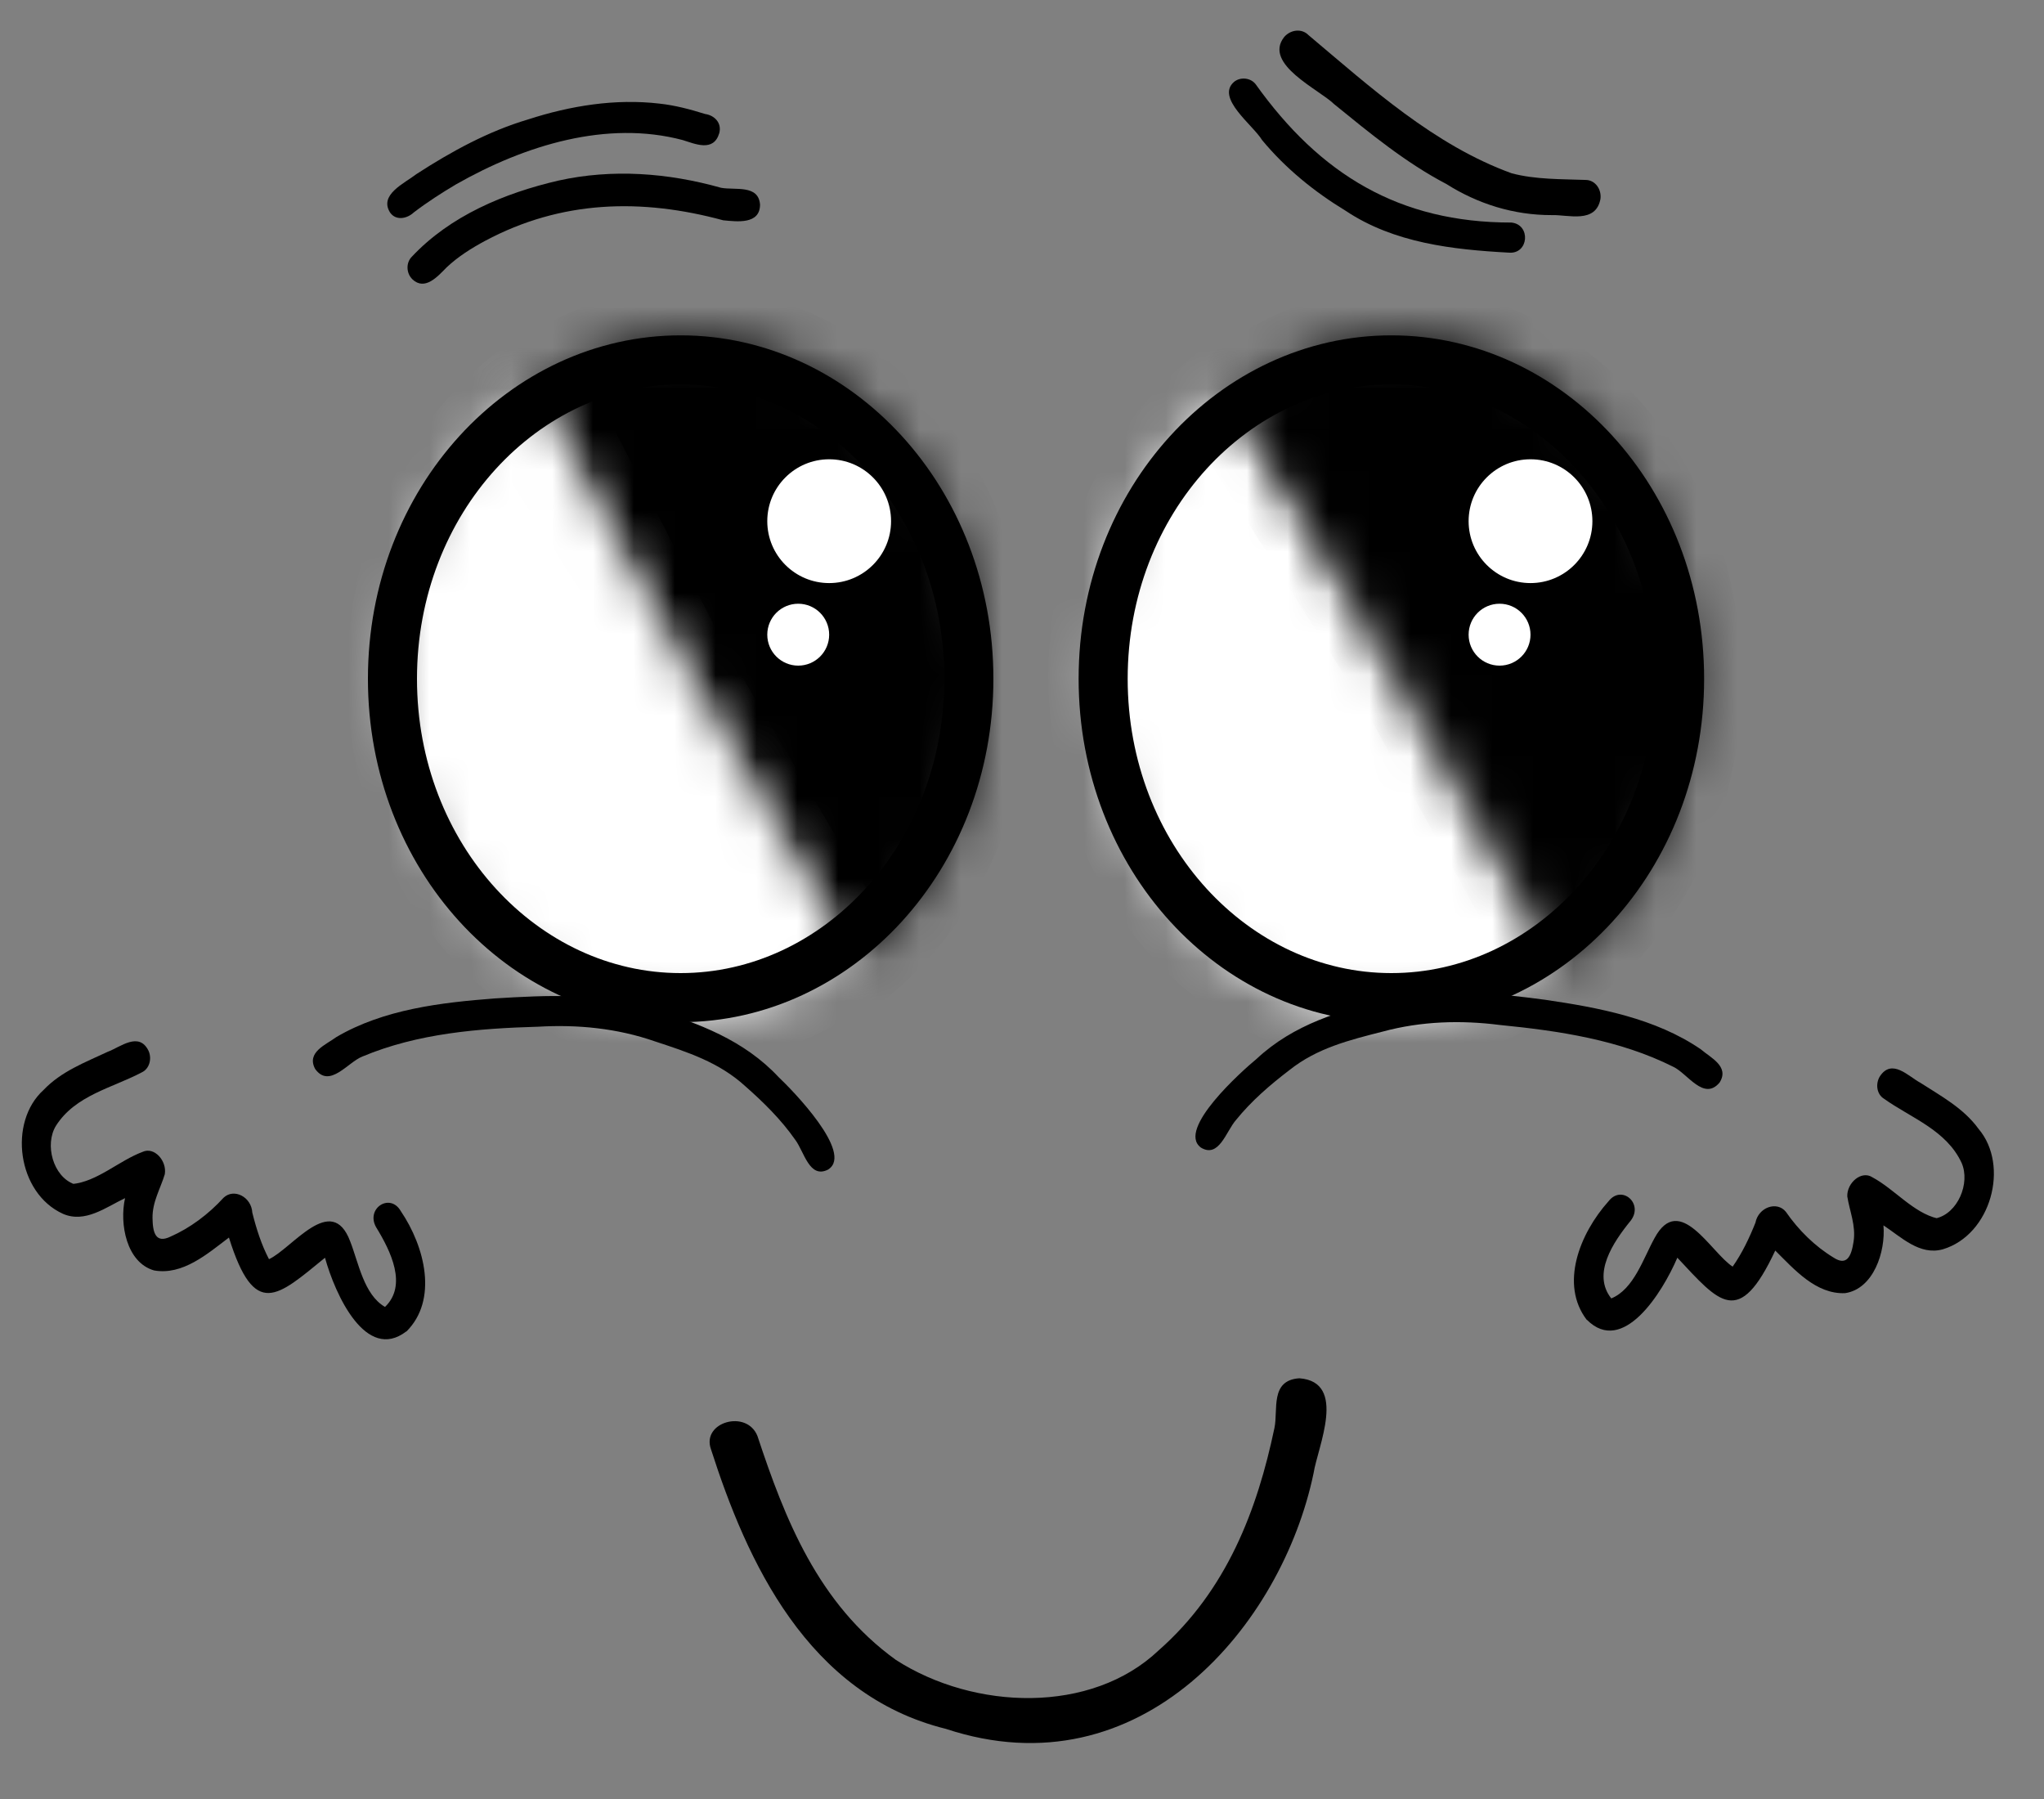 <svg width="50" height="44" viewBox="0 0 50 44" fill="none" xmlns="http://www.w3.org/2000/svg">
<rect x="0" y="0" width="50" height="44" fill="#808080" stroke="none"/>
<mask id="path-1-inside-1_370_768" fill="white">
<path d="M30.274 9.391C29.461 9.965 28.755 10.726 28.198 11.628C27.64 12.53 27.241 13.556 27.026 14.643C26.812 15.73 26.784 16.857 26.947 17.957C27.109 19.057 27.457 20.107 27.97 21.045C28.484 21.983 29.152 22.79 29.935 23.417C30.718 24.045 31.601 24.48 32.53 24.698C33.459 24.915 34.416 24.91 35.343 24.683C36.27 24.456 37.15 24.012 37.928 23.377L33.907 16.532L30.274 9.391Z"/>
</mask>
<path d="M30.274 9.391C29.461 9.965 28.755 10.726 28.198 11.628C27.64 12.53 27.241 13.556 27.026 14.643C26.812 15.73 26.784 16.857 26.947 17.957C27.109 19.057 27.457 20.107 27.97 21.045C28.484 21.983 29.152 22.79 29.935 23.417C30.718 24.045 31.601 24.48 32.53 24.698C33.459 24.915 34.416 24.91 35.343 24.683C36.27 24.456 37.15 24.012 37.928 23.377L33.907 16.532L30.274 9.391Z" fill="white" stroke="white" stroke-width="2.4" mask="url(#path-1-inside-1_370_768)"/>
<mask id="path-2-inside-2_370_768" fill="white">
<path d="M38.198 23.57C38.992 22.97 39.672 22.187 40.2 21.267C40.728 20.347 41.093 19.309 41.272 18.215C41.451 17.122 41.441 15.994 41.243 14.9C41.045 13.807 40.662 12.768 40.118 11.848C39.575 10.927 38.88 10.143 38.077 9.541C37.273 8.939 36.377 8.533 35.441 8.346C34.506 8.159 33.55 8.195 32.63 8.453C31.711 8.71 30.847 9.183 30.089 9.844L34.333 16.553L38.198 23.57Z"/>
</mask>
<path d="M38.198 23.57C38.992 22.97 39.672 22.187 40.2 21.267C40.728 20.347 41.093 19.309 41.272 18.215C41.451 17.122 41.441 15.994 41.243 14.9C41.045 13.807 40.662 12.768 40.118 11.848C39.575 10.927 38.88 10.143 38.077 9.541C37.273 8.939 36.377 8.533 35.441 8.346C34.506 8.159 33.55 8.195 32.63 8.453C31.711 8.71 30.847 9.183 30.089 9.844L34.333 16.553L38.198 23.57Z" fill="black" stroke="black" stroke-width="2.4" mask="url(#path-2-inside-2_370_768)"/>
<mask id="path-3-inside-3_370_768" fill="white">
<path d="M20.813 23.57C21.606 22.97 22.287 22.187 22.814 21.267C23.342 20.347 23.707 19.309 23.886 18.215C24.065 17.122 24.055 15.994 23.857 14.9C23.659 13.807 23.277 12.768 22.733 11.848C22.189 10.927 21.494 10.143 20.691 9.541C19.887 8.939 18.991 8.533 18.056 8.346C17.12 8.159 16.164 8.195 15.245 8.453C14.325 8.71 13.461 9.183 12.704 9.844L16.948 16.553L20.813 23.57Z"/>
</mask>
<path d="M20.813 23.57C21.606 22.97 22.287 22.187 22.814 21.267C23.342 20.347 23.707 19.309 23.886 18.215C24.065 17.122 24.055 15.994 23.857 14.9C23.659 13.807 23.277 12.768 22.733 11.848C22.189 10.927 21.494 10.143 20.691 9.541C19.887 8.939 18.991 8.533 18.056 8.346C17.12 8.159 16.164 8.195 15.245 8.453C14.325 8.71 13.461 9.183 12.704 9.844L16.948 16.553L20.813 23.57Z" fill="black" stroke="black" stroke-width="2.4" mask="url(#path-3-inside-3_370_768)"/>
<mask id="path-4-inside-4_370_768" fill="white">
<path d="M13.118 9.391C12.305 9.965 11.599 10.726 11.041 11.628C10.484 12.53 10.085 13.556 9.871 14.643C9.656 15.73 9.628 16.857 9.791 17.957C9.953 19.057 10.301 20.107 10.814 21.045C11.328 21.983 11.996 22.79 12.779 23.417C13.562 24.045 14.445 24.48 15.374 24.698C16.303 24.915 17.26 24.91 18.187 24.683C19.114 24.456 19.994 24.012 20.772 23.377L16.75 16.532L13.118 9.391Z"/>
</mask>
<path d="M13.118 9.391C12.305 9.965 11.599 10.726 11.041 11.628C10.484 12.53 10.085 13.556 9.871 14.643C9.656 15.73 9.628 16.857 9.791 17.957C9.953 19.057 10.301 20.107 10.814 21.045C11.328 21.983 11.996 22.79 12.779 23.417C13.562 24.045 14.445 24.48 15.374 24.698C16.303 24.915 17.26 24.91 18.187 24.683C19.114 24.456 19.994 24.012 20.772 23.377L16.75 16.532L13.118 9.391Z" fill="white" stroke="white" stroke-width="2.4" mask="url(#path-4-inside-4_370_768)"/>
<path d="M34.035 8.802C37.877 8.802 41.086 12.24 41.086 16.602C41.086 20.963 37.877 24.4 34.035 24.4C30.193 24.4 26.985 20.963 26.985 16.602C26.985 12.24 30.193 8.802 34.035 8.802Z" stroke="black" stroke-width="1.2"/>
<path d="M16.649 8.802C20.491 8.802 23.7 12.24 23.7 16.602C23.7 20.963 20.491 24.4 16.649 24.4C12.808 24.4 9.6 20.963 9.6 16.602C9.6 12.24 12.808 8.802 16.649 8.802Z" stroke="black" stroke-width="1.2"/>
<circle cx="20.283" cy="12.747" r="1.514" fill="white"/>
<circle cx="37.439" cy="12.747" r="1.514" fill="white"/>
<circle cx="36.682" cy="15.523" r="0.757" fill="white"/>
<circle cx="19.526" cy="15.523" r="0.757" fill="white"/>
<path d="M29.369 28.061C28.789 27.617 30.371 26.201 30.739 25.898C31.642 25.053 32.803 24.707 33.948 24.449C35.207 24.127 36.549 24.291 37.792 24.452C39.104 24.644 40.493 24.903 41.604 25.663C41.838 25.867 42.315 26.081 42.064 26.477C41.679 26.936 41.28 26.256 40.934 26.093C39.62 25.433 38.14 25.212 36.689 25.069C35.739 24.948 34.763 24.976 33.823 25.231C33.005 25.439 32.219 25.633 31.541 26.173C31.067 26.535 30.613 26.925 30.234 27.394C29.992 27.669 29.818 28.342 29.37 28.064L29.369 28.061Z" fill="black"/>
<path d="M38.818 32.285C38.149 31.415 38.64 30.17 39.349 29.379C39.669 28.968 40.209 29.432 39.893 29.851C39.453 30.39 38.941 31.16 39.415 31.757C39.969 31.529 40.197 30.779 40.475 30.278C41.087 29.15 41.855 30.64 42.384 30.979C42.615 30.652 42.791 30.28 42.941 29.906C43.013 29.527 43.467 29.367 43.686 29.639C43.996 30.088 44.4 30.484 44.846 30.754C45.18 30.976 45.288 30.722 45.342 30.367C45.402 29.974 45.246 29.627 45.188 29.262C45.176 28.931 45.533 28.62 45.8 28.793C46.343 29.083 46.804 29.665 47.401 29.802C47.383 29.8 47.368 29.799 47.353 29.799C47.889 29.683 48.204 28.936 47.984 28.441C47.611 27.636 46.738 27.34 46.079 26.868C45.914 26.764 45.871 26.519 45.982 26.33C46.279 25.873 46.684 26.328 46.975 26.482C47.481 26.808 48.035 27.105 48.402 27.614C49.16 28.508 48.706 30.202 47.526 30.555C46.958 30.714 46.505 30.253 46.073 29.97C46.129 30.616 45.828 31.526 45.134 31.628C44.423 31.658 43.895 31.052 43.426 30.586C42.534 32.493 42.058 31.858 41.031 30.761C40.664 31.619 39.697 33.164 38.818 32.279L38.818 32.285Z" fill="black"/>
<path d="M9.939 32.569C10.719 31.796 10.398 30.496 9.802 29.618C9.54 29.167 8.943 29.555 9.199 30.013C9.563 30.605 9.968 31.437 9.418 31.965C8.9 31.665 8.774 30.891 8.565 30.358C8.11 29.157 7.15 30.532 6.58 30.797C6.394 30.442 6.27 30.05 6.172 29.659C6.151 29.273 5.722 29.054 5.469 29.294C5.101 29.698 4.648 30.036 4.171 30.245C3.81 30.42 3.736 30.153 3.731 29.794C3.724 29.397 3.924 29.074 4.031 28.72C4.087 28.394 3.775 28.038 3.487 28.173C2.91 28.388 2.376 28.903 1.766 28.959C1.784 28.96 1.799 28.961 1.814 28.962C1.298 28.776 1.085 27.993 1.37 27.532C1.847 26.784 2.752 26.608 3.468 26.228C3.646 26.147 3.722 25.91 3.637 25.708C3.403 25.216 2.942 25.612 2.632 25.726C2.087 25.982 1.499 26.202 1.067 26.657C0.196 27.442 0.419 29.18 1.541 29.688C2.082 29.923 2.593 29.526 3.059 29.304C2.918 29.936 3.094 30.878 3.768 31.072C4.469 31.197 5.073 30.667 5.6 30.268C6.229 32.277 6.785 31.711 7.95 30.762C8.199 31.661 8.951 33.322 9.94 32.563L9.939 32.569Z" fill="black"/>
<path d="M9.549 5.209C9.255 4.764 9.895 4.485 10.185 4.259C11.044 3.702 11.95 3.208 12.915 2.922C13.962 2.582 15.061 2.409 16.13 2.534C16.512 2.575 16.883 2.674 17.248 2.788C17.47 2.819 17.662 3 17.595 3.255C17.456 3.728 17.002 3.518 16.698 3.425C14.849 2.936 12.849 3.545 11.152 4.511C10.799 4.721 10.45 4.945 10.123 5.195C9.95 5.356 9.686 5.396 9.548 5.206L9.549 5.209Z" fill="black"/>
<path d="M10.09 6.832C9.938 6.689 9.924 6.428 10.075 6.278C11.015 5.276 12.336 4.725 13.654 4.418C14.98 4.124 16.34 4.227 17.639 4.593C17.981 4.657 18.555 4.508 18.592 5.004C18.591 5.493 18.035 5.421 17.691 5.388C15.688 4.845 13.73 4.896 11.868 5.89C11.532 6.071 11.207 6.274 10.927 6.538C10.709 6.758 10.397 7.121 10.087 6.831L10.09 6.832Z" fill="black"/>
<path d="M35.382 4.501C34.382 3.978 33.511 3.259 32.635 2.547C32.279 2.193 30.887 1.566 31.416 0.902C31.579 0.717 31.85 0.697 32.004 0.855C33.534 2.142 35.081 3.551 36.98 4.239C37.565 4.393 38.188 4.379 38.794 4.401C39.022 4.406 39.181 4.629 39.15 4.866C39.037 5.478 38.355 5.248 37.962 5.261C37.029 5.264 36.149 4.986 35.382 4.501Z" fill="black"/>
<path d="M32.923 5.159C32.154 4.693 31.446 4.119 30.872 3.425C30.653 3.06 29.73 2.394 30.189 2.001C30.343 1.877 30.589 1.899 30.714 2.058C32.291 4.267 34.228 5.445 36.971 5.443C37.455 5.492 37.397 6.223 36.907 6.179C35.532 6.105 34.099 5.943 32.921 5.158L32.923 5.159Z" fill="black"/>
<path d="M20.267 28.598C20.876 28.195 19.395 26.673 19.048 26.346C18.206 25.441 17.071 25.016 15.947 24.68C14.713 24.273 13.363 24.343 12.111 24.419C10.789 24.52 9.385 24.684 8.225 25.366C7.977 25.552 7.488 25.734 7.71 26.146C8.063 26.631 8.508 25.979 8.864 25.841C10.22 25.272 11.711 25.153 13.169 25.111C14.125 25.055 15.097 25.149 16.017 25.469C16.82 25.733 17.59 25.98 18.229 26.565C18.677 26.959 19.104 27.379 19.45 27.873C19.672 28.165 19.799 28.848 20.265 28.601L20.267 28.598Z" fill="black"/>
<path d="M23.139 42.285C19.745 41.446 18.267 38.176 17.391 35.444C17.155 34.781 18.268 34.462 18.529 35.123C19.196 37.136 20.005 39.221 21.915 40.598C23.83 41.83 26.691 41.932 28.344 40.364C30.015 38.893 30.756 36.921 31.175 34.927C31.269 34.482 31.061 33.756 31.785 33.71C32.965 33.799 32.232 35.393 32.133 36.029C31.362 39.74 27.914 43.865 23.139 42.285Z" fill="black"/>
</svg>
